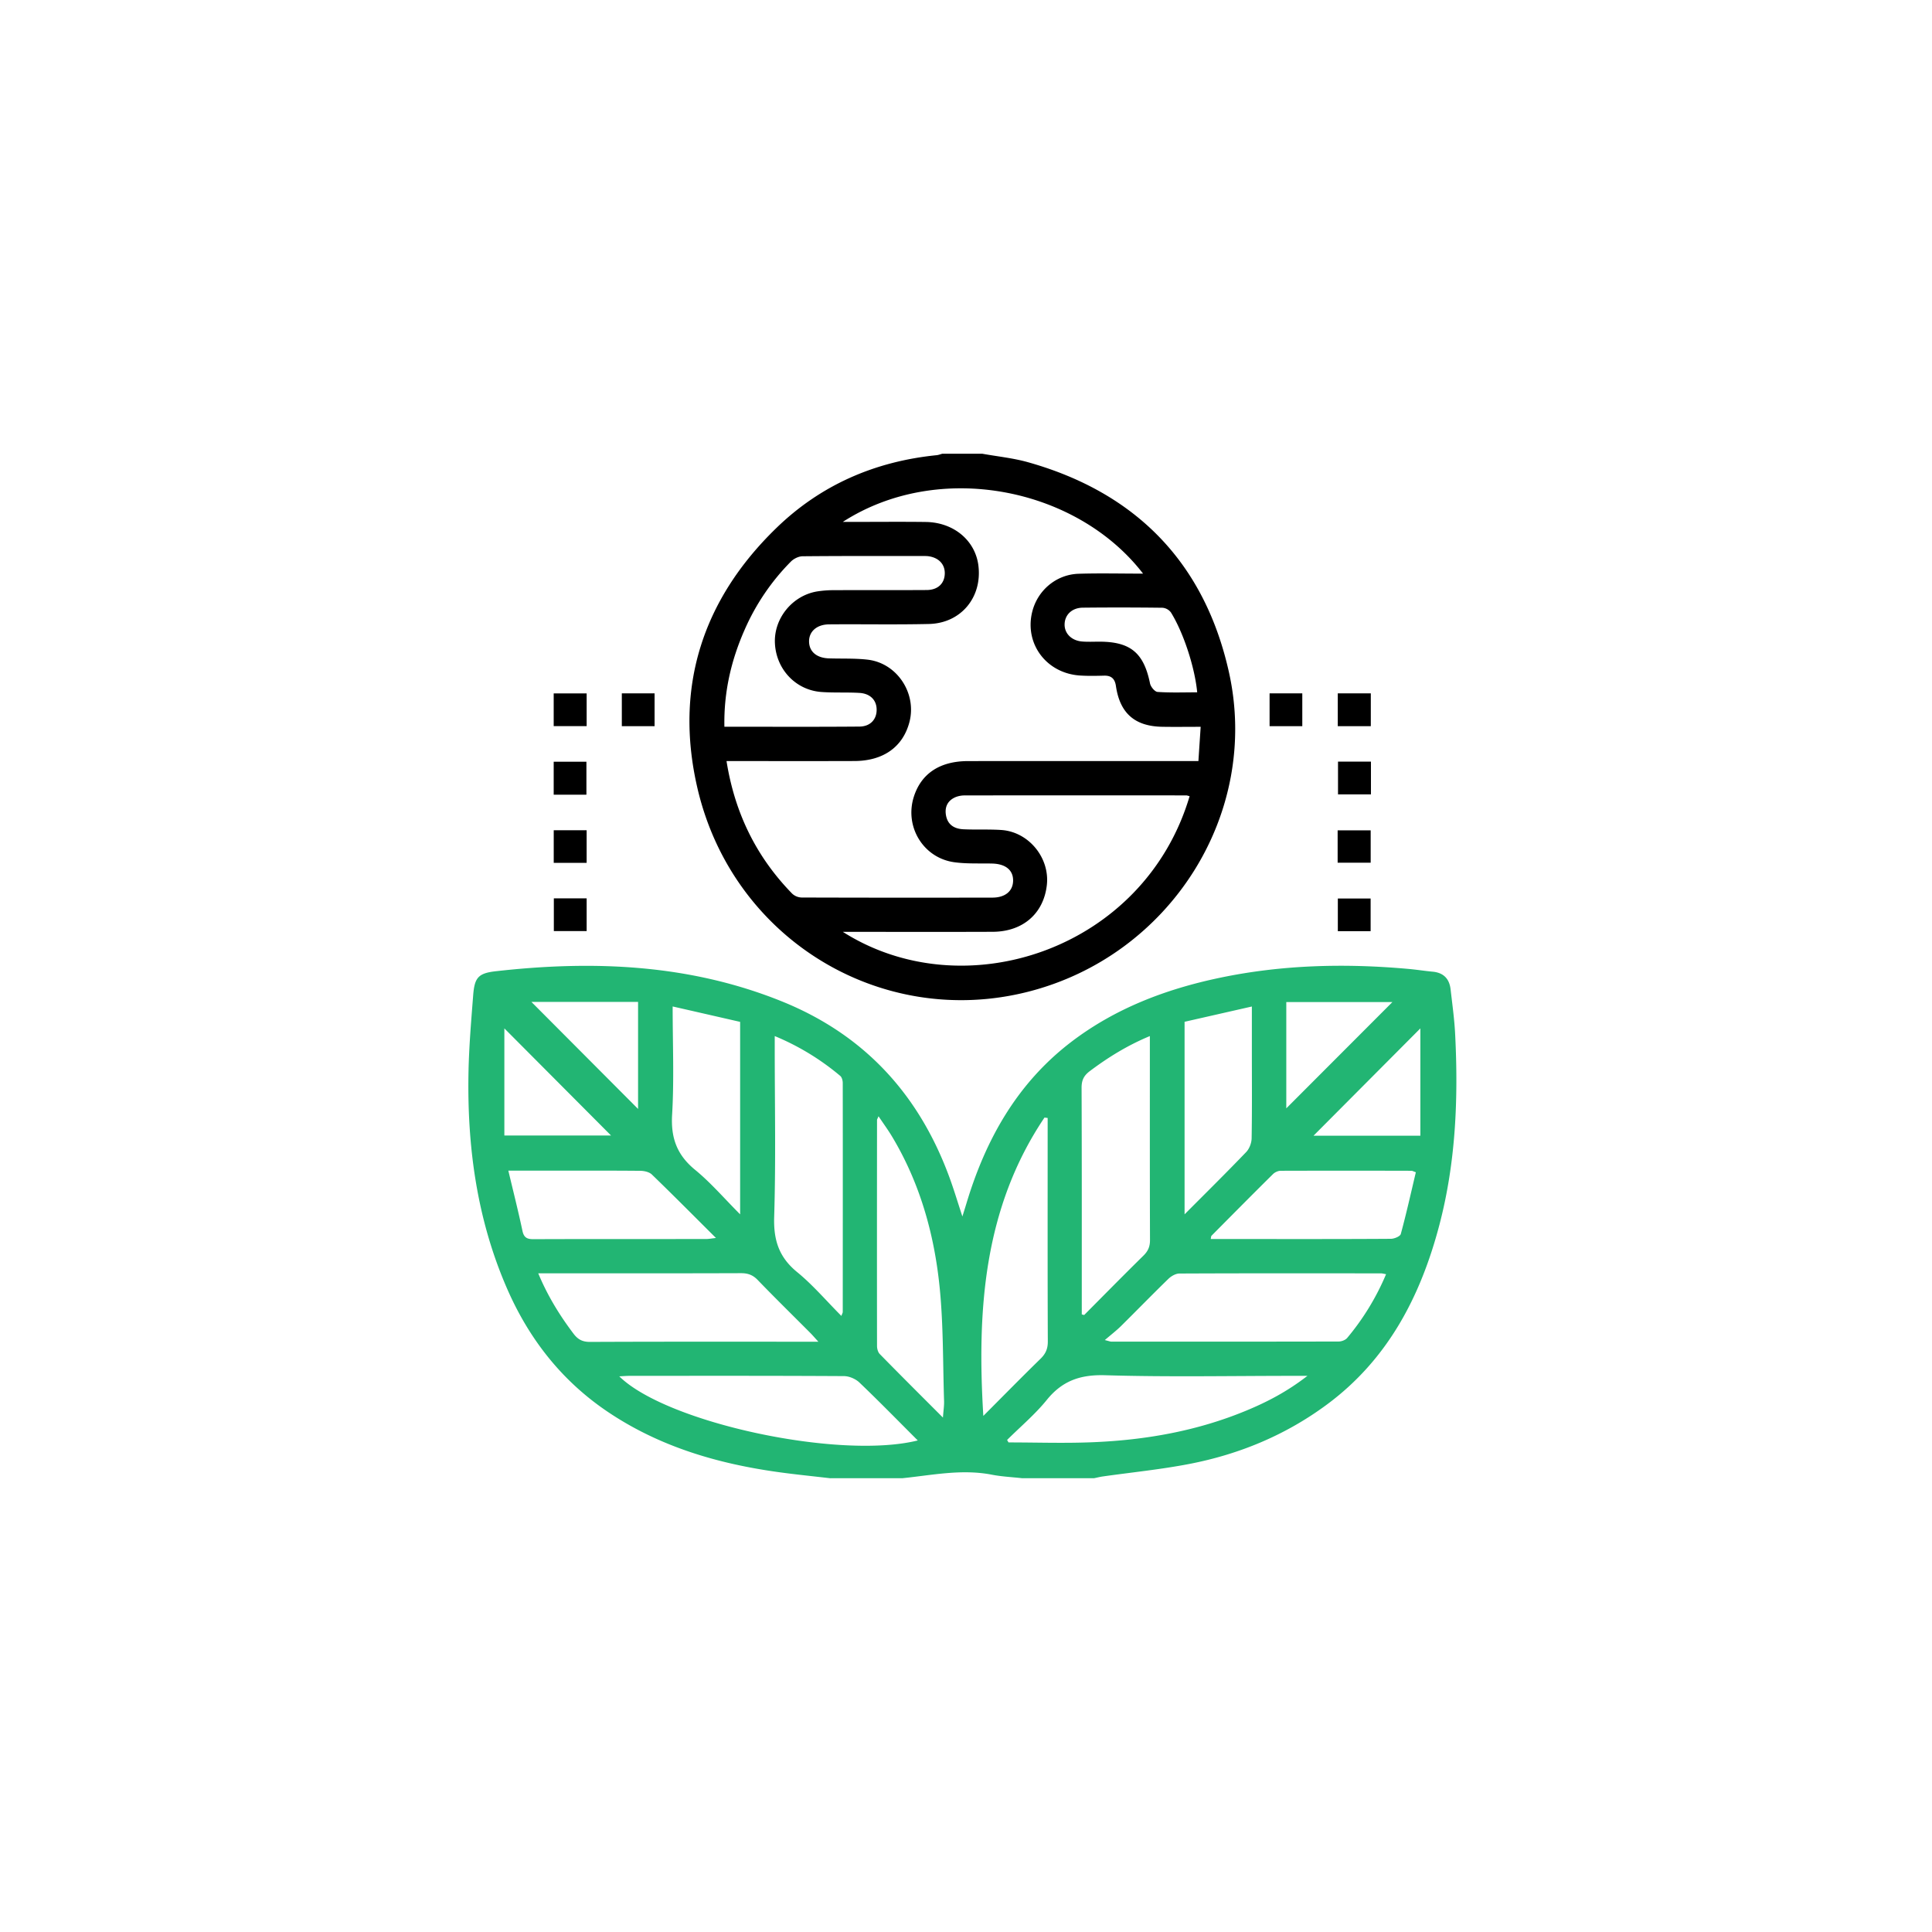 <svg width="132" height="132" fill="none" xmlns="http://www.w3.org/2000/svg"><g filter="url(#filter0_d_4_106)"><circle cx="66" cy="66" r="55" fill="#fff"/></g><path d="M56.74 101c-1.17-.137-2.342-.253-3.509-.414-4.185-.576-8.165-1.739-11.716-4.132-3.128-2.11-5.361-4.96-6.861-8.391-2.082-4.762-2.757-9.79-2.642-14.94.039-1.705.183-3.41.316-5.112.094-1.224.346-1.519 1.558-1.655 6.652-.748 13.202-.489 19.515 2.054 5.707 2.3 9.46 6.444 11.526 12.193.275.764.508 1.543.826 2.51.127-.41.204-.65.277-.893 1.314-4.375 3.467-8.21 7.156-11.03 3.003-2.293 6.444-3.602 10.107-4.375 4.285-.904 8.611-1.006 12.959-.614.543.049 1.083.136 1.624.186.753.067 1.152.488 1.234 1.217.115 1.017.26 2.036.31 3.057.222 4.386.046 8.745-1.075 13.02-1.286 4.9-3.53 9.213-7.706 12.295-2.809 2.075-5.963 3.383-9.37 4.043-1.958.379-3.95.576-5.926.857-.2.029-.396.08-.594.12h-4.913c-.693-.078-1.394-.109-2.076-.242-2.06-.399-4.08.035-6.11.242h-4.913l.003.004zm.746-11.092c.054-.154.093-.212.093-.268.003-5.218.007-10.435 0-15.65 0-.162-.057-.385-.17-.48a17.102 17.102 0 00-4.477-2.723v.802c0 3.85.08 7.702-.038 11.548-.05 1.588.324 2.758 1.566 3.774 1.079.882 1.994 1.963 3.026 2.998v-.001zm16.42-.104l.168.042c1.347-1.355 2.687-2.718 4.05-4.058.318-.312.45-.624.447-1.07-.014-4.419-.009-8.84-.009-13.258v-.673c-1.535.638-2.854 1.455-4.109 2.399-.406.306-.557.622-.556 1.134.02 4.944.013 9.887.013 14.831v.653h-.003zm-17.995 1.864c-.25-.273-.39-.439-.542-.592-1.203-1.208-2.422-2.402-3.607-3.63-.332-.342-.671-.46-1.136-.459-4.362.015-8.726.01-13.088.01h-.764c.645 1.547 1.462 2.869 2.408 4.121.3.4.618.567 1.134.565 4.93-.022 9.862-.013 14.793-.013h.804l-.002-.002zm38.788-4.612c-.17-.029-.257-.056-.347-.056-4.59-.004-9.18-.01-13.77.011-.253 0-.558.175-.75.36-1.093 1.062-2.156 2.156-3.238 3.226-.314.31-.666.58-1.11.96.313.079.373.106.435.106 5.18.002 10.362.005 15.542-.007.199 0 .461-.099.584-.245a17.104 17.104 0 002.656-4.355h-.002zm-30.275 9.795c.036-.49.087-.804.078-1.116-.084-2.592-.044-5.197-.302-7.772-.367-3.65-1.351-7.15-3.264-10.33-.27-.447-.58-.87-.913-1.368-.07.173-.102.213-.102.251-.004 5.148-.007 10.298 0 15.446 0 .186.064.425.188.55 1.383 1.413 2.783 2.808 4.315 4.34zm2.758-.11c1.298-1.3 2.585-2.615 3.9-3.897.353-.342.51-.683.508-1.186-.02-4.875-.011-9.751-.011-14.626v-.649a70.62 70.62 0 01-.217-.027c-4.16 6.187-4.618 13.17-4.178 20.388l-.002-.002zm-24.87-2.704c3.234 3.179 15.037 5.712 20.393 4.378-1.346-1.343-2.643-2.674-3.987-3.957-.259-.248-.695-.436-1.048-.438-4.887-.03-9.775-.02-14.662-.018-.215 0-.43.02-.694.033l-.002.002zm26.496 4.345c.033.057.066.111.096.168 1.93 0 3.861.068 5.786-.015 3.604-.15 7.126-.772 10.48-2.167 1.417-.589 2.77-1.29 4.158-2.366h-.93c-4.294 0-8.593.086-12.884-.042-1.69-.051-2.927.37-3.992 1.684-.806.996-1.805 1.832-2.716 2.74l.002-.002zm-22.85-29.62c0 2.574.105 4.993-.037 7.395-.095 1.597.336 2.757 1.572 3.77 1.077.884 1.996 1.96 3.075 3.04v-13.15c-1.504-.344-3.003-.687-4.61-1.053v-.002zm34.976 1.05v13.154c1.467-1.473 2.856-2.844 4.205-4.25.22-.227.37-.62.376-.94.034-1.981.016-3.963.016-5.944v-3.065l-4.599 1.045h.002zm-46.202 10.17c.348 1.465.682 2.783.964 4.114.097.458.314.569.746.567 3.932-.013 7.866-.007 11.798-.01.182 0 .364-.037.676-.072-1.53-1.522-2.938-2.944-4.378-4.335-.18-.175-.524-.251-.792-.253-2.16-.02-4.318-.011-6.478-.011h-2.536zm62.005.11c-.175-.061-.237-.101-.3-.101a1565.38 1565.38 0 00-8.935 0c-.179 0-.401.1-.53.23-1.408 1.392-2.8 2.8-4.195 4.205-.037.037-.031.115-.057.228h2.55c3.253 0 6.505.007 9.755-.015.237 0 .638-.165.682-.33.379-1.396.694-2.81 1.028-4.218h.002zM36.309 68.455l7.286 7.311v-7.311H36.31zm51.574 7.271l7.251-7.262h-7.251v7.262zm-53.424-5.463v7.319h7.29l-7.29-7.32zm55.283 7.332h7.301v-7.332l-7.3 7.332z" fill="#22B573"/><path d="M67.11 31c1.047.19 2.117.295 3.136.583 7.37 2.077 12.05 6.867 13.716 14.332 2.162 9.694-4.029 19.387-13.73 21.846-10.041 2.545-20.2-3.611-22.587-13.936-1.582-6.847.341-12.846 5.393-17.745 3.037-2.949 6.74-4.555 10.954-4.98.13-.013.259-.065.39-.1h2.729zm-9.528 4.658h.76c1.637 0 3.274-.017 4.911.005 1.909.026 3.384 1.265 3.595 2.986.264 2.166-1.196 3.934-3.38 3.983-2.273.053-4.548.006-6.82.026-.86.007-1.392.506-1.37 1.199.02.676.529 1.1 1.36 1.125.886.029 1.78-.013 2.654.09 2.013.241 3.363 2.318 2.838 4.28-.448 1.682-1.78 2.635-3.746 2.643-2.661.01-5.32.003-7.982.003h-.764c.567 3.568 2.044 6.554 4.483 9.056a.993.993 0 00.645.267c4.344.014 8.686.014 13.03.007.882 0 1.404-.441 1.422-1.141.018-.733-.51-1.165-1.433-1.187-.862-.02-1.735.027-2.585-.09-2.122-.291-3.416-2.437-2.762-4.48.505-1.579 1.776-2.426 3.69-2.43 4.957-.007 9.915-.002 14.871-.002h.88c.052-.806.101-1.538.154-2.34-.95 0-1.788.012-2.625-.002-1.876-.033-2.893-.926-3.165-2.786-.072-.494-.313-.722-.814-.707-.545.015-1.094.026-1.637-.01-2.283-.145-3.796-2.148-3.276-4.32.355-1.485 1.635-2.582 3.177-2.632 1.442-.045 2.888-.009 4.404-.009-4.542-5.899-13.967-7.76-20.515-3.534zm23.698 18.74c-.11-.025-.175-.054-.24-.054-5.05-.003-10.098-.005-15.147.002-.24 0-.505.057-.716.168-.478.253-.64.689-.54 1.214.124.645.592.9 1.18.93.862.041 1.73-.008 2.59.049 1.881.124 3.332 1.908 3.115 3.777-.226 1.94-1.64 3.17-3.695 3.179-3.16.013-6.322.004-9.483.004h-.758c8.318 5.29 20.593 1.2 23.692-9.27h.002zm-31.788-4.746c3.137 0 6.182.015 9.226-.01.745-.006 1.177-.49 1.177-1.148 0-.652-.428-1.108-1.179-1.153-.86-.051-1.728 0-2.588-.062-1.76-.124-3.098-1.548-3.183-3.33-.082-1.692 1.187-3.26 2.882-3.54a7.272 7.272 0 011.152-.087c2.114-.009 4.227.004 6.342-.01.749-.006 1.201-.438 1.228-1.094.03-.65-.404-1.121-1.123-1.216-.11-.015-.226-.013-.34-.013-2.751 0-5.502-.01-8.25.017-.273.001-.608.167-.803.366a15.332 15.332 0 00-3.16 4.66c-.916 2.08-1.426 4.249-1.38 6.62zm32.304-2.35c-.159-1.684-.924-4.052-1.79-5.452a.807.807 0 00-.576-.326 236.338 236.338 0 00-5.45-.006c-.726.008-1.211.467-1.242 1.1-.033.645.465 1.159 1.212 1.213.385.03.771.01 1.158.01 2.133.001 3.04.767 3.465 2.854.046.228.325.567.514.58.897.062 1.801.027 2.707.027h.002zm-41.714.073v2.235H37.83v-2.235h2.253zm4.641 2.239h-2.238v-2.242h2.238v2.242zm42.019 0v-2.242h2.235v2.242h-2.235zm6.916-2.241v2.24H91.4v-2.24h2.257zm-55.825 11.58v-2.228h2.248v2.228h-2.248zm53.559-.009v-2.212h2.257v2.212h-2.257zm-51.31 2.435v2.233H37.84v-2.233h2.242zm51.323 2.242V61.39h2.24v2.231h-2.24zM37.83 54.295v-2.25h2.236v2.25h-2.237zm55.837-2.257v2.237h-2.25v-2.237h2.25z" fill="#000"/><defs><filter id="filter0_d_4_106" x="0" y="0" width="132" height="132" filterUnits="userSpaceOnUse" color-interpolation-filters="sRGB"><feFlood flood-opacity="0" result="BackgroundImageFix"/><feColorMatrix in="SourceAlpha" values="0 0 0 0 0 0 0 0 0 0 0 0 0 0 0 0 0 0 127 0" result="hardAlpha"/><feMorphology radius="1" operator="dilate" in="SourceAlpha" result="effect1_dropShadow_4_106"/><feOffset/><feGaussianBlur stdDeviation="5"/><feComposite in2="hardAlpha" operator="out"/><feColorMatrix values="0 0 0 0 0.545 0 0 0 0 0.824 0 0 0 0 0.627 0 0 0 0.4 0"/><feBlend in2="BackgroundImageFix" result="effect1_dropShadow_4_106"/><feBlend in="SourceGraphic" in2="effect1_dropShadow_4_106" result="shape"/></filter></defs></svg>